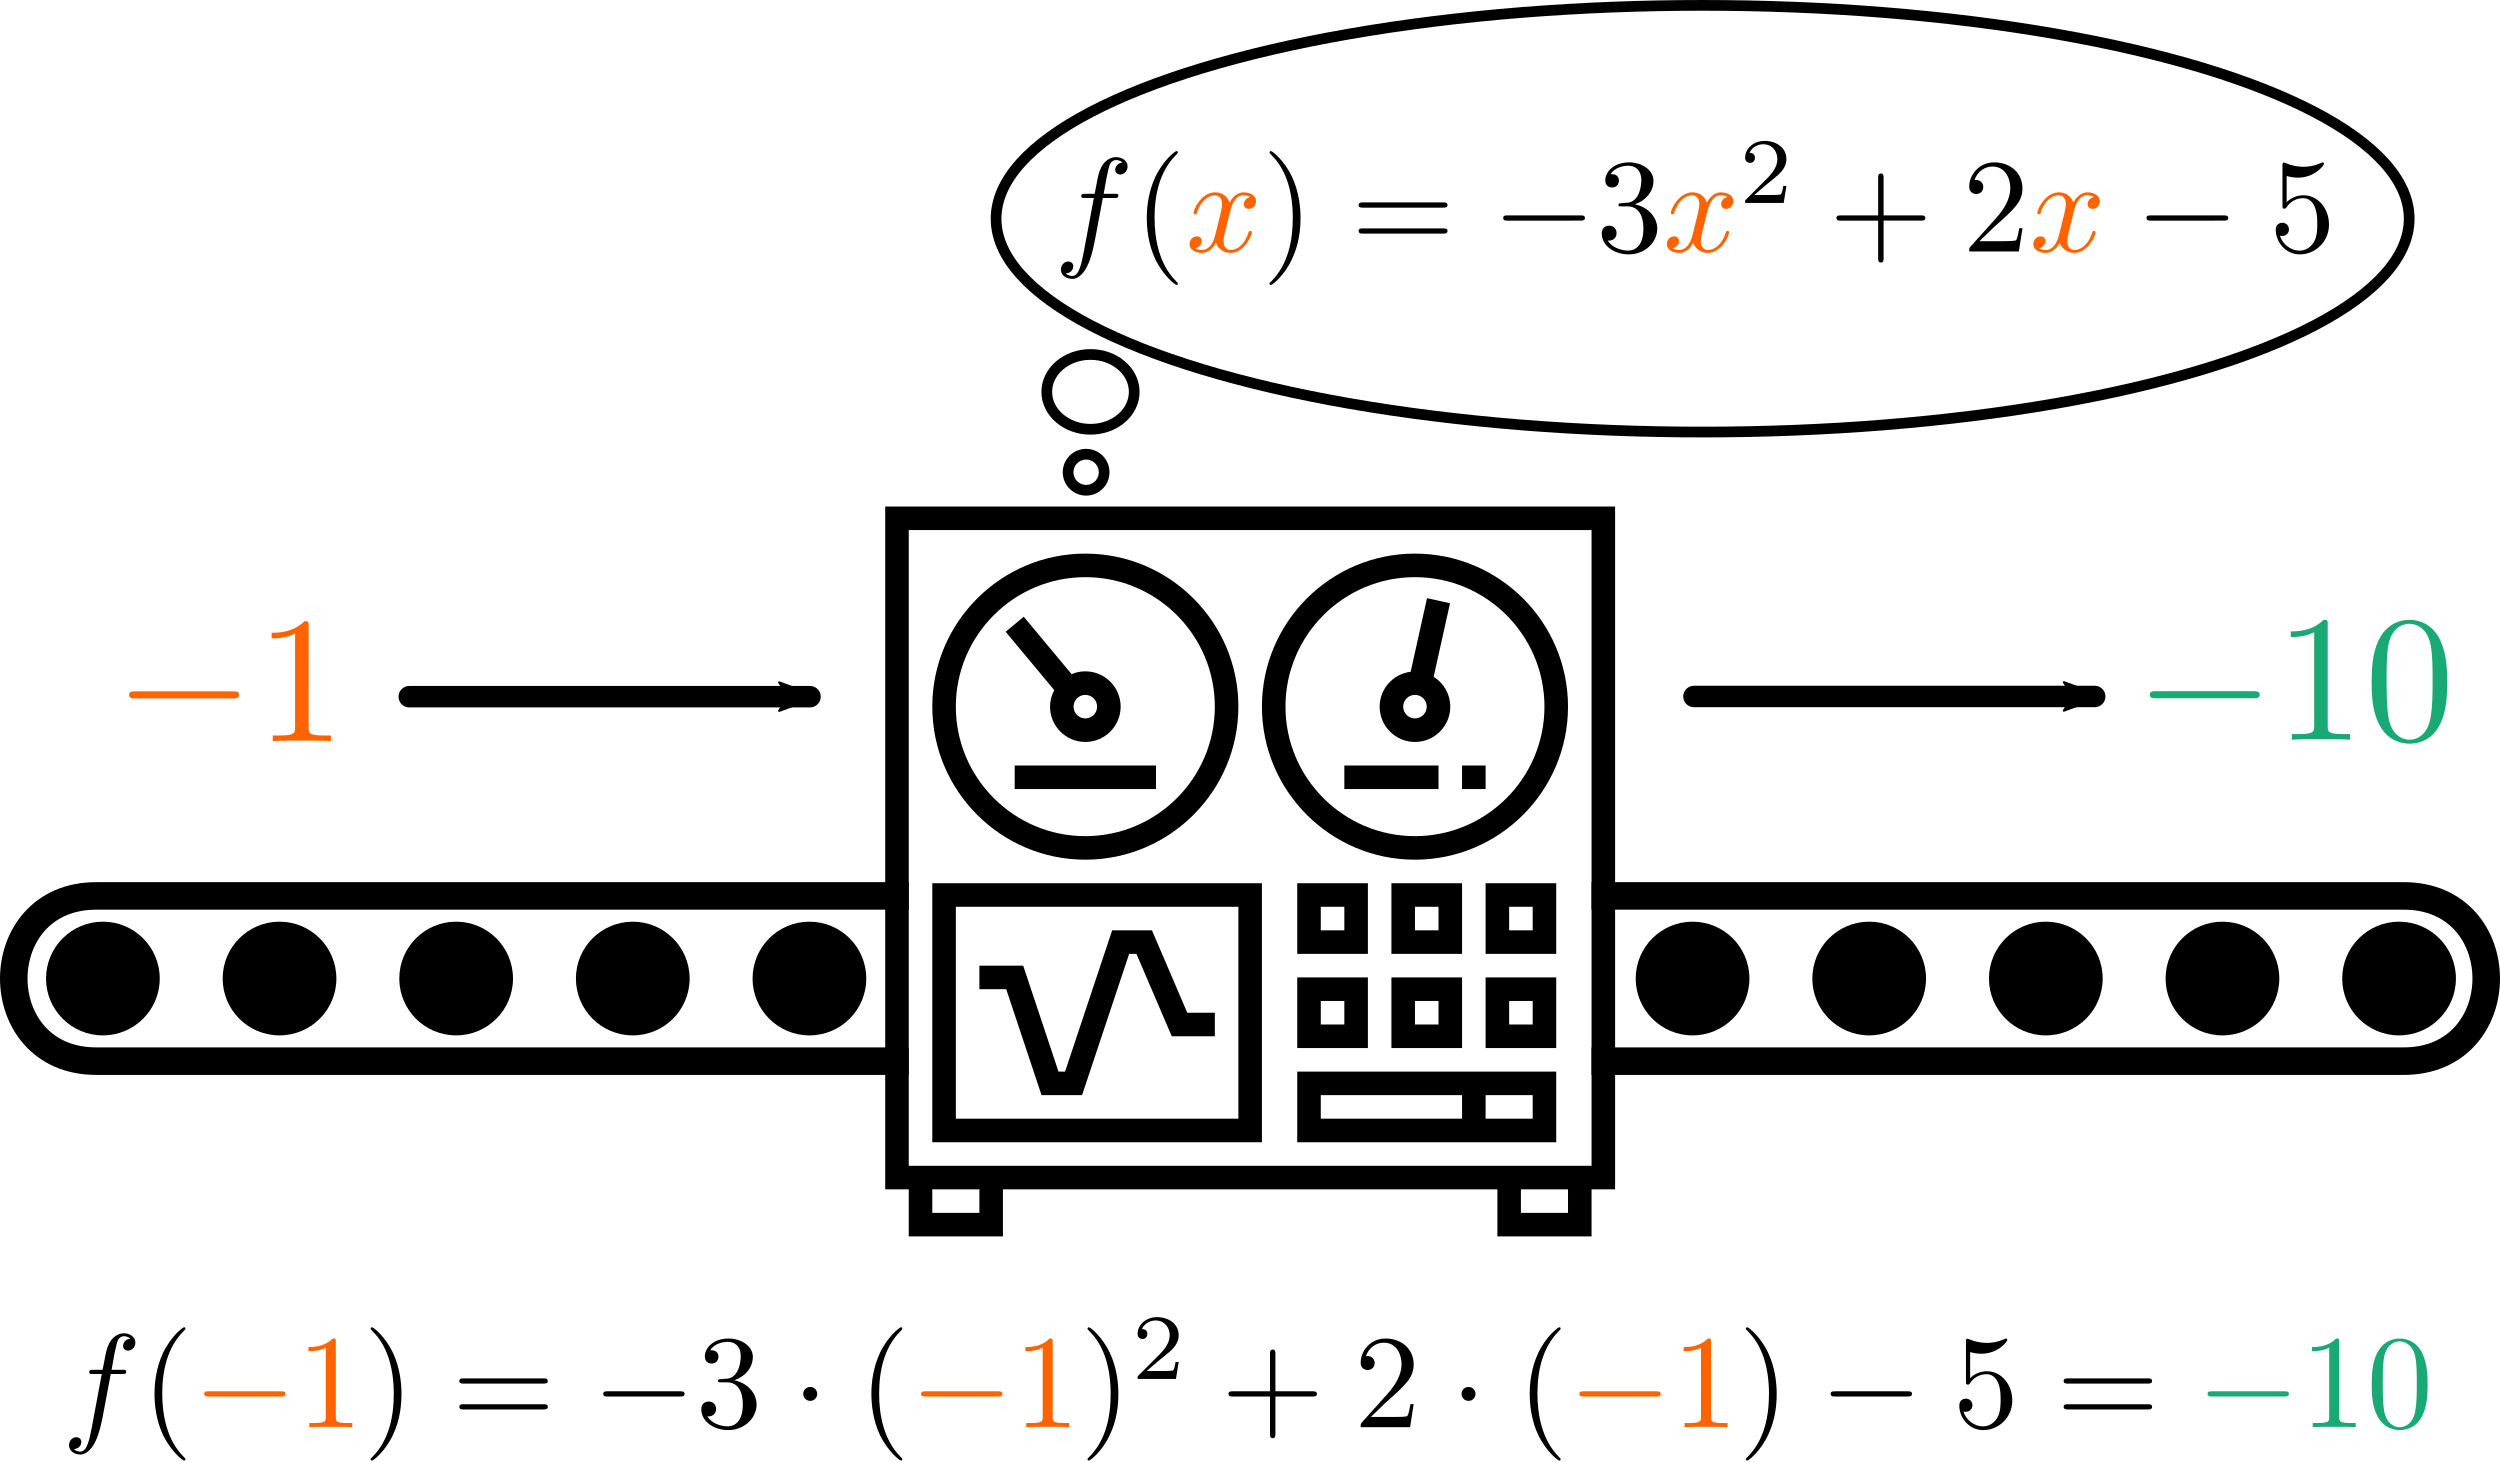 <?xml version="1.0" encoding="UTF-8" standalone="no"?>
<svg
   xmlns:ns1="http://www.iki.fi/pav/software/textext/"
   xmlns:dc="http://purl.org/dc/elements/1.1/"
   xmlns:cc="http://creativecommons.org/ns#"
   xmlns:rdf="http://www.w3.org/1999/02/22-rdf-syntax-ns#"
   xmlns:svg="http://www.w3.org/2000/svg"
   xmlns="http://www.w3.org/2000/svg"
   xmlns:sodipodi="http://sodipodi.sourceforge.net/DTD/sodipodi-0.dtd"
   xmlns:inkscape="http://www.inkscape.org/namespaces/inkscape"
   id="svg8"
   version="1.1"
   viewBox="0 0 123.381 72.13"
   height="72.13mm"
   width="123.381mm"
   sodipodi:docname="conveyor_functiewaarde.svg"
   inkscape:version="0.92.3 (unknown)">
  <sodipodi:namedview
     pagecolor="#ffffff"
     bordercolor="#666666"
     borderopacity="1"
     objecttolerance="10"
     gridtolerance="10"
     guidetolerance="10"
     inkscape:pageopacity="0"
     inkscape:pageshadow="2"
     inkscape:window-width="1920"
     inkscape:window-height="1053"
     id="namedview1186"
     showgrid="false"
     inkscape:zoom="1.9348681"
     inkscape:cx="226.34462"
     inkscape:cy="115.84598"
     inkscape:window-x="1600"
     inkscape:window-y="27"
     inkscape:window-maximized="1"
     inkscape:current-layer="svg8" />
  <defs
     id="defs2">
    <marker
       style="overflow:visible"
       id="marker1181"
       refX="0"
       refY="0"
       orient="auto">
      <path
         transform="scale(-0.6)"
         d="M 8.719,4.034 -2.207,0.016 8.719,-4.002 c -1.745,2.372 -1.735,5.617 -6e-7,8.035 z"
         style="fill:#000000;fill-opacity:1;fill-rule:evenodd;stroke:#000000;stroke-width:0.625;stroke-linejoin:round;stroke-opacity:1"
         id="path1179"
         inkscape:connector-curvature="0" />
    </marker>
    <marker
       style="overflow:visible"
       id="Arrow2Send"
       refX="0"
       refY="0"
       orient="auto">
      <path
         transform="matrix(-0.3,0,0,-0.3,0.69,0)"
         d="M 8.719,4.034 -2.207,0.016 8.719,-4.002 c -1.745,2.372 -1.735,5.617 -6e-7,8.035 z"
         style="fill:#000000;fill-opacity:1;fill-rule:evenodd;stroke:#000000;stroke-width:0.625;stroke-linejoin:round;stroke-opacity:1"
         id="path896"
         inkscape:connector-curvature="0" />
    </marker>
    <marker
       style="overflow:visible"
       id="Arrow2Mend"
       refX="0"
       refY="0"
       orient="auto">
      <path
         transform="scale(-0.6)"
         d="M 8.719,4.034 -2.207,0.016 8.719,-4.002 c -1.745,2.372 -1.735,5.617 -6e-7,8.035 z"
         style="fill:#000000;fill-opacity:1;fill-rule:evenodd;stroke:#000000;stroke-width:0.625;stroke-linejoin:round;stroke-opacity:1"
         id="path890"
         inkscape:connector-curvature="0" />
    </marker>
    <marker
       style="overflow:visible"
       id="Arrow2Lend"
       refX="0"
       refY="0"
       orient="auto">
      <path
         transform="matrix(-1.1,0,0,-1.1,-1.1,0)"
         d="M 8.719,4.034 -2.207,0.016 8.719,-4.002 c -1.745,2.372 -1.735,5.617 -6e-7,8.035 z"
         style="fill:#000000;fill-opacity:1;fill-rule:evenodd;stroke:#000000;stroke-width:0.625;stroke-linejoin:round;stroke-opacity:1"
         id="path884"
         inkscape:connector-curvature="0" />
    </marker>
    <marker
       style="overflow:visible"
       id="marker1181-0"
       refX="0"
       refY="0"
       orient="auto">
      <path
         transform="scale(-0.6)"
         d="M 8.719,4.034 -2.207,0.016 8.719,-4.002 c -1.745,2.372 -1.735,5.617 -6e-7,8.035 z"
         style="fill:#000000;fill-opacity:1;fill-rule:evenodd;stroke:#000000;stroke-width:0.625;stroke-linejoin:round;stroke-opacity:1"
         id="path1179-7"
         inkscape:connector-curvature="0" />
    </marker>
  </defs>
  <circle
     style="fill:#000000;stroke:none;stroke-width:1.058;stroke-linecap:round;stroke-miterlimit:4;stroke-dasharray:none"
     id="path20300"
     cx="5.078"
     cy="48.293"
     r="2.806" />
  <circle
     style="fill:#000000;stroke:none;stroke-width:1.058;stroke-linecap:round;stroke-miterlimit:4;stroke-dasharray:none"
     id="path20300-9"
     cx="118.4"
     cy="48.293"
     r="2.806" />
  <circle
     style="fill:#000000;stroke:none;stroke-width:1.058;stroke-linecap:round;stroke-miterlimit:4;stroke-dasharray:none"
     id="path20300-2"
     cx="13.795"
     cy="48.293"
     r="2.806" />
  <circle
     style="fill:#000000;stroke:none;stroke-width:1.058;stroke-linecap:round;stroke-miterlimit:4;stroke-dasharray:none"
     id="path20300-2-3"
     cx="22.512"
     cy="48.293"
     r="2.806" />
  <circle
     style="fill:#000000;stroke:none;stroke-width:1.058;stroke-linecap:round;stroke-miterlimit:4;stroke-dasharray:none"
     id="path20300-2-3-6"
     cx="31.229"
     cy="48.293"
     r="2.806" />
  <circle
     style="fill:#000000;stroke:none;stroke-width:1.058;stroke-linecap:round;stroke-miterlimit:4;stroke-dasharray:none"
     id="path20300-2-3-6-6"
     cx="39.947"
     cy="48.293"
     r="2.806" />
  <circle
     style="fill:#000000;stroke:none;stroke-width:1.058;stroke-linecap:round;stroke-miterlimit:4;stroke-dasharray:none"
     id="path20300-2-3-6-6-7"
     cx="48.664"
     cy="48.293"
     r="2.806" />
  <circle
     style="fill:#000000;stroke:none;stroke-width:1.058;stroke-linecap:round;stroke-miterlimit:4;stroke-dasharray:none"
     id="path20300-2-3-6-6-7-7"
     cx="57.381"
     cy="48.293"
     r="2.806" />
  <circle
     style="fill:#000000;stroke:none;stroke-width:1.058;stroke-linecap:round;stroke-miterlimit:4;stroke-dasharray:none"
     id="path20300-2-3-6-6-7-7-4"
     cx="66.098"
     cy="48.293"
     r="2.806" />
  <circle
     style="fill:#000000;stroke:none;stroke-width:1.058;stroke-linecap:round;stroke-miterlimit:4;stroke-dasharray:none"
     id="path20300-2-3-6-6-7-7-4-6"
     cx="109.683"
     cy="48.293"
     r="2.806" />
  <circle
     style="fill:#000000;stroke:none;stroke-width:1.058;stroke-linecap:round;stroke-miterlimit:4;stroke-dasharray:none"
     id="path20300-2-3-6-6-7-7-4-6-9"
     cx="100.966"
     cy="48.293"
     r="2.806" />
  <circle
     style="fill:#000000;stroke:none;stroke-width:1.058;stroke-linecap:round;stroke-miterlimit:4;stroke-dasharray:none"
     id="path20300-2-3-6-6-7-7-4-6-9-6"
     cx="92.249"
     cy="48.293"
     r="2.806" />
  <circle
     style="fill:#000000;stroke:none;stroke-width:1.058;stroke-linecap:round;stroke-miterlimit:4;stroke-dasharray:none"
     id="path20300-2-3-6-6-7-7-4-6-9-6-0"
     cx="83.532"
     cy="48.293"
     r="2.806" />
  <circle
     style="fill:#000000;stroke:none;stroke-width:1.058;stroke-linecap:round;stroke-miterlimit:4;stroke-dasharray:none"
     id="path20300-2-3-6-6-7-7-4-6-9-6-0-9"
     cx="74.815"
     cy="48.293"
     r="2.806" />
  <path
     style="color:#000000;font-style:normal;font-variant:normal;font-weight:normal;font-stretch:normal;font-size:medium;line-height:normal;font-family:sans-serif;font-variant-ligatures:normal;font-variant-position:normal;font-variant-caps:normal;font-variant-numeric:normal;font-variant-alternates:normal;font-feature-settings:normal;text-indent:0;text-align:start;text-decoration:none;text-decoration-line:none;text-decoration-style:solid;text-decoration-color:#000000;letter-spacing:normal;word-spacing:normal;text-transform:none;writing-mode:lr-tb;direction:ltr;text-orientation:mixed;dominant-baseline:auto;baseline-shift:baseline;text-anchor:start;white-space:normal;shape-padding:0;clip-rule:nonzero;display:inline;overflow:visible;visibility:visible;opacity:1;isolation:auto;mix-blend-mode:normal;color-interpolation:sRGB;color-interpolation-filters:linearRGB;solid-color:#000000;solid-opacity:1;vector-effect:none;fill:none;fill-opacity:1;fill-rule:nonzero;stroke:#000000;stroke-width:1.359;stroke-linecap:round;stroke-linejoin:miter;stroke-miterlimit:4;stroke-dasharray:none;stroke-dashoffset:0;stroke-opacity:1;color-rendering:auto;image-rendering:auto;shape-rendering:auto;text-rendering:auto;enable-background:accumulate"
     d="m 4.793,44.216 c -5.484,-0.048 -5.484,8.202 0,8.154 H 118.588 c 5.484,0.048 5.484,-8.202 0,-8.154 z"
     id="path4893"
     inkscape:connector-curvature="0" />
  <g
     transform="matrix(0.581,0,0,0.581,43.106,24.417)"
     style="fill:#000000"
     id="g4789">
    <rect
       style="fill:#ffffff;stroke:none;stroke-width:2.945;stroke-linecap:round;stroke-miterlimit:4;stroke-dasharray:none"
       id="rect4897"
       width="58"
       height="54"
       x="3"
       y="3" />
    <path
       id="path4755"
       d="M 63,1 H 1 v 58 h 2 v 4 h 8 v -4 h 42 v 4 h 8 v -4 h 2 z M 9,61 H 5 v -2 h 4 z m 50,0 h -4 v -2 h 4 z m 2,-4 H 3 V 3 h 58 z"
       inkscape:connector-curvature="0" />
    <path
       id="path4757"
       d="M 18,31 C 25.168,31 31,25.168 31,18 31,10.832 25.168,5 18,5 10.832,5 5,10.832 5,18 5,25.168 10.832,31 18,31 Z M 18,7 c 6.065,0 11,4.935 11,11 0,6.065 -4.935,11 -11,11 C 11.935,29 7,24.065 7,18 7,11.935 11.935,7 18,7 Z"
       inkscape:connector-curvature="0" />
    <path
       id="path4759"
       d="m 15,18 c 0,1.654 1.346,3 3,3 1.654,0 3,-1.346 3,-3 0,-1.654 -1.346,-3 -3,-3 -0.414,0 -0.808,0.084 -1.168,0.237 l -4.064,-4.877 -1.537,1.28 4.132,4.959 C 15.139,17.019 15,17.491 15,18 Z m 4,0 c 0,0.551 -0.448,1 -1,1 -0.552,0 -1,-0.449 -1,-1 0,-0.551 0.448,-1 1,-1 0.552,0 1,0.449 1,1 z"
       inkscape:connector-curvature="0" />
    <rect
       id="rect4761"
       height="2"
       width="12"
       y="23"
       x="12" />
    <path
       id="path4763"
       d="M 46,31 C 53.168,31 59,25.168 59,18 59,10.832 53.168,5 46,5 38.832,5 33,10.832 33,18 c 0,7.168 5.832,13 13,13 z M 46,7 c 6.065,0 11,4.935 11,11 0,6.065 -4.935,11 -11,11 C 39.935,29 35,24.065 35,18 35,11.935 39.935,7 46,7 Z"
       inkscape:connector-curvature="0" />
    <path
       id="path4765"
       d="m 46,21 c 1.654,0 3,-1.346 3,-3 0,-1.07 -0.567,-2.004 -1.412,-2.535 l 1.389,-6.248 -1.953,-0.434 -1.39,6.254 C 44.154,15.22 43,16.471 43,18 c 0,1.654 1.346,3 3,3 z m 0,-4 c 0.552,0 1,0.449 1,1 0,0.551 -0.448,1 -1,1 -0.552,0 -1,-0.449 -1,-1 0,-0.551 0.448,-1 1,-1 z"
       inkscape:connector-curvature="0" />
    <rect
       id="rect4767"
       height="2"
       width="2"
       y="23"
       x="50" />
    <rect
       id="rect4769"
       height="2"
       width="8"
       y="23"
       x="40" />
    <path
       id="path4771"
       d="M 33,33 H 5 V 55 H 33 Z M 31,53 H 7 V 35 h 24 z"
       inkscape:connector-curvature="0" />
    <polygon
       id="polygon4773"
       points="14.279,51 17.721,51 21.721,39 22.341,39 25.341,46 29,46 29,44 26.659,44 23.659,37 20.279,37 16.279,49 15.721,49 12.721,40 9,40 9,42 11.279,42 " />
    <path
       id="path4775"
       d="m 42,33 h -6 v 6 h 6 z m -2,4 h -2 v -2 h 2 z"
       inkscape:connector-curvature="0" />
    <path
       id="path4777"
       d="m 50,33 h -6 v 6 h 6 z m -2,4 h -2 v -2 h 2 z"
       inkscape:connector-curvature="0" />
    <path
       id="path4779"
       d="m 52,39 h 6 v -6 h -6 z m 2,-4 h 2 v 2 h -2 z"
       inkscape:connector-curvature="0" />
    <path
       id="path4781"
       d="m 36,47 h 6 v -6 h -6 z m 2,-4 h 2 v 2 h -2 z"
       inkscape:connector-curvature="0" />
    <path
       id="path4783"
       d="m 44,47 h 6 v -6 h -6 z m 2,-4 h 2 v 2 h -2 z"
       inkscape:connector-curvature="0" />
    <path
       id="path4785"
       d="m 52,47 h 6 v -6 h -6 z m 2,-4 h 2 v 2 h -2 z"
       inkscape:connector-curvature="0" />
    <path
       id="path4787"
       d="M 36,55 H 58 V 49 H 36 Z m 20,-2 h -4 v -2 h 4 z M 38,51 h 12 v 2 H 38 Z"
       inkscape:connector-curvature="0" />
  </g>
  <path
     style="fill:none;stroke:#000000;stroke-width:1.058;stroke-linecap:round;stroke-linejoin:miter;stroke-miterlimit:4;stroke-dasharray:none;stroke-opacity:1;marker-end:url(#marker1181)"
     d="M 20.198,34.383 H 39.976"
     id="path861"
     inkscape:connector-curvature="0" />
  <path
     style="fill:none;stroke:#000000;stroke-width:1.058;stroke-linecap:round;stroke-linejoin:miter;stroke-miterlimit:4;stroke-dasharray:none;stroke-opacity:1;marker-end:url(#marker1181-0)"
     d="M 83.601,34.373 H 103.379"
     id="path861-9"
     inkscape:connector-curvature="0" />
  <g
     style="stroke-width:0.533"
     transform="matrix(0.662,0,0,0.662,-46.44,-76.805)"
     ns1:version="0.9.0"
     ns1:texconverter="pdflatex"
     ns1:pdfconverter="pdf2svg"
     ns1:text="$f(x) = -3x^2 + 2x - 5$"
     ns1:preamble="/home/fdf/.config/inkscape/extensions/textext/default_packages.tex"
     ns1:scale="1.0"
     ns1:alignment="middle center"
     inkscapeversion="0.92.3"
     ns1:jacobian_sqrt="0.352778"
     id="g981">
    <g
       style="stroke-width:0.533"
       id="surface1">
      <g
         style="fill:#000000;fill-opacity:1;stroke-width:0.533"
         id="g926">
        <path
           inkscape:connector-curvature="0"
           style="stroke:none;stroke-width:0"
           d="m 3.656,-3.984 h 0.859 c 0.203,0 0.297,0 0.297,-0.203 0,-0.109 -0.094,-0.109 -0.266,-0.109 H 3.719 L 3.922,-5.438 c 0.047,-0.203 0.188,-0.906 0.25,-1.031 0.078,-0.188 0.25,-0.344 0.469,-0.344 0.031,0 0.297,0 0.484,0.188 -0.438,0.031 -0.547,0.391 -0.547,0.531 0,0.234 0.188,0.359 0.375,0.359 C 5.219,-5.734 5.5,-5.969 5.5,-6.344 c 0,-0.453 -0.453,-0.688 -0.859,-0.688 -0.344,0 -0.969,0.188 -1.266,1.172 -0.062,0.203 -0.094,0.312 -0.328,1.562 h -0.688 c -0.203,0 -0.312,0 -0.312,0.188 0,0.125 0.094,0.125 0.281,0.125 h 0.656 L 2.25,-0.047 c -0.188,0.969 -0.359,1.875 -0.875,1.875 -0.047,0 -0.281,0 -0.484,-0.188 C 1.359,1.609 1.453,1.25 1.453,1.109 1.453,0.875 1.266,0.75 1.078,0.75 0.812,0.75 0.531,0.984 0.531,1.359 c 0,0.438 0.438,0.688 0.844,0.688 0.547,0 0.953,-0.594 1.125,-0.969 0.328,-0.625 0.547,-1.828 0.562,-1.906 z m 0,0"
           transform="translate(148.712,134.765)"
           id="path924" />
      </g>
      <g
         style="fill:#000000;fill-opacity:1;stroke-width:0.533"
         id="g930">
        <path
           inkscape:connector-curvature="0"
           style="stroke:none;stroke-width:0"
           d="m 3.297,2.391 c 0,-0.031 0,-0.047 -0.172,-0.219 C 1.891,0.922 1.562,-0.969 1.562,-2.5 c 0,-1.734 0.375,-3.469 1.609,-4.703 0.125,-0.125 0.125,-0.141 0.125,-0.172 0,-0.078 -0.031,-0.109 -0.094,-0.109 -0.109,0 -1,0.688 -1.594,1.953 -0.5,1.094 -0.625,2.203 -0.625,3.031 0,0.781 0.109,1.984 0.656,3.125 C 2.25,1.844 3.094,2.5 3.203,2.5 c 0.062,0 0.094,-0.031 0.094,-0.109 z m 0,0"
           transform="translate(154.662,134.765)"
           id="path928" />
      </g>
      <g
         style="fill:#ff6300;fill-opacity:1;stroke-width:0.533"
         id="g934">
        <path
           inkscape:connector-curvature="0"
           style="stroke:none;stroke-width:0;fill:#ff6300;fill-opacity:1"
           d="M 3.328,-3.016 C 3.391,-3.266 3.625,-4.188 4.312,-4.188 c 0.047,0 0.297,0 0.5,0.125 C 4.531,-4 4.344,-3.766 4.344,-3.516 c 0,0.156 0.109,0.344 0.375,0.344 0.219,0 0.531,-0.172 0.531,-0.578 0,-0.516 -0.578,-0.656 -0.922,-0.656 -0.578,0 -0.922,0.531 -1.047,0.75 -0.25,-0.656 -0.781,-0.75 -1.078,-0.75 -1.031,0 -1.609,1.281 -1.609,1.531 0,0.109 0.109,0.109 0.125,0.109 0.078,0 0.109,-0.031 0.125,-0.109 0.344,-1.062 1,-1.312 1.344,-1.312 0.188,0 0.531,0.094 0.531,0.672 0,0.312 -0.172,0.969 -0.531,2.375 -0.156,0.609 -0.516,1.031 -0.953,1.031 -0.062,0 -0.281,0 -0.5,-0.125 0.25,-0.062 0.469,-0.266 0.469,-0.547 0,-0.266 -0.219,-0.344 -0.359,-0.344 -0.312,0 -0.547,0.25 -0.547,0.578 0,0.453 0.484,0.656 0.922,0.656 0.672,0 1.031,-0.703 1.047,-0.75 0.125,0.359 0.484,0.75 1.078,0.75 1.031,0 1.594,-1.281 1.594,-1.531 0,-0.109 -0.078,-0.109 -0.109,-0.109 -0.094,0 -0.109,0.047 -0.141,0.109 -0.328,1.078 -1,1.312 -1.312,1.312 -0.391,0 -0.547,-0.312 -0.547,-0.656 0,-0.219 0.047,-0.438 0.156,-0.875 z m 0,0"
           transform="translate(158.537,134.765)"
           id="path932" />
      </g>
      <g
         style="fill:#000000;fill-opacity:1;stroke-width:0.533"
         id="g938">
        <path
           inkscape:connector-curvature="0"
           style="stroke:none;stroke-width:0"
           d="m 2.875,-2.5 c 0,-0.766 -0.109,-1.969 -0.656,-3.109 -0.594,-1.219 -1.453,-1.875 -1.547,-1.875 -0.062,0 -0.109,0.047 -0.109,0.109 0,0.031 0,0.047 0.188,0.234 0.984,0.984 1.547,2.562 1.547,4.641 0,1.719 -0.359,3.469 -1.594,4.719 C 0.562,2.344 0.562,2.359 0.562,2.391 0.562,2.453 0.609,2.5 0.672,2.5 0.766,2.5 1.672,1.812 2.25,0.547 2.766,-0.547 2.875,-1.656 2.875,-2.5 Z m 0,0"
           transform="translate(164.231,134.765)"
           id="path936" />
      </g>
      <g
         style="fill:#000000;fill-opacity:1;stroke-width:0.533"
         id="g942">
        <path
           inkscape:connector-curvature="0"
           style="stroke:none;stroke-width:0"
           d="m 6.844,-3.266 c 0.156,0 0.344,0 0.344,-0.188 C 7.188,-3.656 7,-3.656 6.859,-3.656 h -5.969 c -0.141,0 -0.328,0 -0.328,0.203 0,0.188 0.188,0.188 0.328,0.188 z m 0.016,1.938 c 0.141,0 0.328,0 0.328,-0.203 0,-0.188 -0.188,-0.188 -0.344,-0.188 H 0.891 c -0.141,0 -0.328,0 -0.328,0.188 0,0.203 0.188,0.203 0.328,0.203 z m 0,0"
           transform="translate(170.875,134.765)"
           id="path940" />
      </g>
      <g
         style="fill:#000000;fill-opacity:1;stroke-width:0.533"
         id="g946">
        <path
           inkscape:connector-curvature="0"
           style="stroke:none;stroke-width:0"
           d="m 6.562,-2.297 c 0.172,0 0.359,0 0.359,-0.203 0,-0.188 -0.188,-0.188 -0.359,-0.188 H 1.172 c -0.172,0 -0.344,0 -0.344,0.188 0,0.203 0.172,0.203 0.344,0.203 z m 0,0"
           transform="translate(181.388,134.765)"
           id="path944" />
      </g>
      <g
         style="fill:#000000;fill-opacity:1;stroke-width:0.533"
         id="g950">
        <path
           inkscape:connector-curvature="0"
           style="stroke:none;stroke-width:0"
           d="m 2.891,-3.516 c 0.812,-0.266 1.391,-0.953 1.391,-1.75 0,-0.812 -0.875,-1.375 -1.828,-1.375 -1,0 -1.766,0.594 -1.766,1.359 0,0.328 0.219,0.516 0.516,0.516 0.297,0 0.5,-0.219 0.5,-0.516 0,-0.484 -0.469,-0.484 -0.609,-0.484 0.297,-0.5 0.953,-0.625 1.312,-0.625 0.422,0 0.969,0.219 0.969,1.109 0,0.125 -0.031,0.703 -0.281,1.141 C 2.797,-3.656 2.453,-3.625 2.203,-3.625 2.125,-3.609 1.891,-3.594 1.812,-3.594 c -0.078,0.016 -0.141,0.031 -0.141,0.125 0,0.109 0.062,0.109 0.234,0.109 h 0.438 c 0.812,0 1.188,0.672 1.188,1.656 0,1.359 -0.688,1.641 -1.125,1.641 -0.438,0 -1.188,-0.172 -1.531,-0.75 0.344,0.047 0.656,-0.172 0.656,-0.547 0,-0.359 -0.266,-0.562 -0.547,-0.562 -0.25,0 -0.562,0.141 -0.562,0.578 0,0.906 0.922,1.562 2.016,1.562 1.219,0 2.125,-0.906 2.125,-1.922 0,-0.812 -0.641,-1.594 -1.672,-1.812 z m 0,0"
           transform="translate(189.137,134.765)"
           id="path948" />
      </g>
      <g
         style="fill:#ff6300;fill-opacity:1;stroke-width:0.533"
         id="g954">
        <path
           inkscape:connector-curvature="0"
           style="stroke:none;stroke-width:0;fill:#ff6300;fill-opacity:1"
           d="M 3.328,-3.016 C 3.391,-3.266 3.625,-4.188 4.312,-4.188 c 0.047,0 0.297,0 0.5,0.125 C 4.531,-4 4.344,-3.766 4.344,-3.516 c 0,0.156 0.109,0.344 0.375,0.344 0.219,0 0.531,-0.172 0.531,-0.578 0,-0.516 -0.578,-0.656 -0.922,-0.656 -0.578,0 -0.922,0.531 -1.047,0.75 -0.25,-0.656 -0.781,-0.75 -1.078,-0.75 -1.031,0 -1.609,1.281 -1.609,1.531 0,0.109 0.109,0.109 0.125,0.109 0.078,0 0.109,-0.031 0.125,-0.109 0.344,-1.062 1,-1.312 1.344,-1.312 0.188,0 0.531,0.094 0.531,0.672 0,0.312 -0.172,0.969 -0.531,2.375 -0.156,0.609 -0.516,1.031 -0.953,1.031 -0.062,0 -0.281,0 -0.5,-0.125 0.25,-0.062 0.469,-0.266 0.469,-0.547 0,-0.266 -0.219,-0.344 -0.359,-0.344 -0.312,0 -0.547,0.25 -0.547,0.578 0,0.453 0.484,0.656 0.922,0.656 0.672,0 1.031,-0.703 1.047,-0.75 0.125,0.359 0.484,0.75 1.078,0.75 1.031,0 1.594,-1.281 1.594,-1.531 0,-0.109 -0.078,-0.109 -0.109,-0.109 -0.094,0 -0.109,0.047 -0.141,0.109 -0.328,1.078 -1,1.312 -1.312,1.312 -0.391,0 -0.547,-0.312 -0.547,-0.656 0,-0.219 0.047,-0.438 0.156,-0.875 z m 0,0"
           transform="translate(194.118,134.765)"
           id="path952" />
      </g>
      <g
         style="fill:#000000;fill-opacity:1;stroke-width:0.533"
         id="g958">
        <path
           inkscape:connector-curvature="0"
           style="stroke:none;stroke-width:0"
           d="M 3.516,-1.266 H 3.281 c -0.016,0.156 -0.094,0.562 -0.188,0.625 C 3.047,-0.594 2.516,-0.594 2.406,-0.594 H 1.125 c 0.734,-0.641 0.984,-0.844 1.391,-1.172 0.516,-0.406 1,-0.844 1,-1.5 0,-0.844 -0.734,-1.359 -1.625,-1.359 -0.859,0 -1.453,0.609 -1.453,1.25 0,0.344 0.297,0.391 0.375,0.391 0.156,0 0.359,-0.125 0.359,-0.375 0,-0.125 -0.047,-0.375 -0.406,-0.375 C 0.984,-4.219 1.453,-4.375 1.781,-4.375 c 0.703,0 1.062,0.547 1.062,1.109 0,0.609 -0.438,1.078 -0.656,1.328 L 0.516,-0.266 C 0.438,-0.203 0.438,-0.188 0.438,0 h 2.875 z m 0,0"
           transform="translate(199.812,131.149)"
           id="path956" />
      </g>
      <g
         style="fill:#000000;fill-opacity:1;stroke-width:0.533"
         id="g962">
        <path
           inkscape:connector-curvature="0"
           style="stroke:none;stroke-width:0"
           d="m 4.078,-2.297 h 2.781 C 7,-2.297 7.188,-2.297 7.188,-2.5 7.188,-2.688 7,-2.688 6.859,-2.688 h -2.781 v -2.797 c 0,-0.141 0,-0.328 -0.203,-0.328 -0.203,0 -0.203,0.188 -0.203,0.328 V -2.688 h -2.781 c -0.141,0 -0.328,0 -0.328,0.188 0,0.203 0.188,0.203 0.328,0.203 h 2.781 V 0.5 c 0,0.141 0,0.328 0.203,0.328 0.203,0 0.203,-0.188 0.203,-0.328 z m 0,0"
           transform="translate(206.496,134.765)"
           id="path960" />
      </g>
      <g
         style="fill:#000000;fill-opacity:1;stroke-width:0.533"
         id="g966">
        <path
           inkscape:connector-curvature="0"
           style="stroke:none;stroke-width:0"
           d="m 1.266,-0.766 1.062,-1.031 c 1.547,-1.375 2.141,-1.906 2.141,-2.906 0,-1.141 -0.891,-1.938 -2.109,-1.938 -1.125,0 -1.859,0.922 -1.859,1.812 0,0.547 0.5,0.547 0.531,0.547 0.172,0 0.516,-0.109 0.516,-0.531 0,-0.25 -0.188,-0.516 -0.531,-0.516 -0.078,0 -0.094,0 -0.125,0.016 0.219,-0.656 0.766,-1.016 1.344,-1.016 0.906,0 1.328,0.812 1.328,1.625 C 3.562,-3.906 3.078,-3.125 2.516,-2.5 l -1.906,2.125 C 0.5,-0.266 0.5,-0.234 0.5,0 H 4.203 L 4.469,-1.734 H 4.234 C 4.172,-1.438 4.109,-1 4,-0.844 3.938,-0.766 3.281,-0.766 3.062,-0.766 Z m 0,0"
           transform="translate(216.457,134.765)"
           id="path964" />
      </g>
      <g
         style="fill:#ff6300;fill-opacity:1;stroke-width:0.533"
         id="g970">
        <path
           inkscape:connector-curvature="0"
           style="stroke:none;stroke-width:0;fill:#ff6300;fill-opacity:1"
           d="M 3.328,-3.016 C 3.391,-3.266 3.625,-4.188 4.312,-4.188 c 0.047,0 0.297,0 0.5,0.125 C 4.531,-4 4.344,-3.766 4.344,-3.516 c 0,0.156 0.109,0.344 0.375,0.344 0.219,0 0.531,-0.172 0.531,-0.578 0,-0.516 -0.578,-0.656 -0.922,-0.656 -0.578,0 -0.922,0.531 -1.047,0.75 -0.25,-0.656 -0.781,-0.75 -1.078,-0.75 -1.031,0 -1.609,1.281 -1.609,1.531 0,0.109 0.109,0.109 0.125,0.109 0.078,0 0.109,-0.031 0.125,-0.109 0.344,-1.062 1,-1.312 1.344,-1.312 0.188,0 0.531,0.094 0.531,0.672 0,0.312 -0.172,0.969 -0.531,2.375 -0.156,0.609 -0.516,1.031 -0.953,1.031 -0.062,0 -0.281,0 -0.5,-0.125 0.25,-0.062 0.469,-0.266 0.469,-0.547 0,-0.266 -0.219,-0.344 -0.359,-0.344 -0.312,0 -0.547,0.25 -0.547,0.578 0,0.453 0.484,0.656 0.922,0.656 0.672,0 1.031,-0.703 1.047,-0.75 0.125,0.359 0.484,0.75 1.078,0.75 1.031,0 1.594,-1.281 1.594,-1.531 0,-0.109 -0.078,-0.109 -0.109,-0.109 -0.094,0 -0.109,0.047 -0.141,0.109 -0.328,1.078 -1,1.312 -1.312,1.312 -0.391,0 -0.547,-0.312 -0.547,-0.656 0,-0.219 0.047,-0.438 0.156,-0.875 z m 0,0"
           transform="translate(221.439,134.765)"
           id="path968" />
      </g>
      <g
         style="fill:#000000;fill-opacity:1;stroke-width:0.533"
         id="g974">
        <path
           inkscape:connector-curvature="0"
           style="stroke:none;stroke-width:0"
           d="m 6.562,-2.297 c 0.172,0 0.359,0 0.359,-0.203 0,-0.188 -0.188,-0.188 -0.359,-0.188 H 1.172 c -0.172,0 -0.344,0 -0.344,0.188 0,0.203 0.172,0.203 0.344,0.203 z m 0,0"
           transform="translate(229.347,134.765)"
           id="path972" />
      </g>
      <g
         style="fill:#000000;fill-opacity:1;stroke-width:0.533"
         id="g978">
        <path
           inkscape:connector-curvature="0"
           style="stroke:none;stroke-width:0"
           d="m 4.469,-2 c 0,-1.188 -0.812,-2.188 -1.891,-2.188 -0.469,0 -0.906,0.156 -1.266,0.516 V -5.625 c 0.203,0.062 0.531,0.125 0.844,0.125 1.234,0 1.938,-0.906 1.938,-1.031 0,-0.062 -0.031,-0.109 -0.109,-0.109 0,0 -0.031,0 -0.078,0.031 C 3.703,-6.516 3.219,-6.312 2.547,-6.312 2.156,-6.312 1.688,-6.391 1.219,-6.594 1.141,-6.625 1.125,-6.625 1.109,-6.625 1,-6.625 1,-6.547 1,-6.391 V -3.438 c 0,0.172 0,0.25 0.141,0.25 0.078,0 0.094,-0.016 0.141,-0.078 C 1.391,-3.422 1.75,-3.969 2.562,-3.969 c 0.516,0 0.766,0.453 0.844,0.641 0.156,0.375 0.188,0.75 0.188,1.25 0,0.359 0,0.953 -0.25,1.375 C 3.109,-0.312 2.734,-0.062 2.281,-0.062 c -0.719,0 -1.297,-0.531 -1.469,-1.109 0.031,0 0.062,0.016 0.172,0.016 0.328,0 0.5,-0.25 0.5,-0.484 0,-0.25 -0.172,-0.5 -0.5,-0.5 C 0.844,-2.141 0.5,-2.062 0.5,-1.609 0.5,-0.75 1.188,0.219 2.297,0.219 3.453,0.219 4.469,-0.734 4.469,-2 Z m 0,0"
           transform="translate(239.31,134.765)"
           id="path976" />
      </g>
    </g>
  </g>
  <ellipse
     ry="10.529"
     rx="34.87"
     cy="10.794"
     cx="84.029"
     id="path1070"
     style="fill:none;fill-opacity:1;stroke:#000000;stroke-width:0.529;stroke-linecap:round;stroke-linejoin:round;stroke-miterlimit:4;stroke-dasharray:none;stroke-dashoffset:0;stroke-opacity:1" />
  <circle
     r="0.889"
     cy="23.306"
     cx="53.603"
     id="path1072"
     style="fill:none;fill-opacity:1;stroke:#000000;stroke-width:0.529;stroke-linecap:round;stroke-linejoin:round;stroke-miterlimit:4;stroke-dasharray:none;stroke-dashoffset:0;stroke-opacity:1" />
  <ellipse
     ry="1.846"
     rx="2.158"
     cy="19.34"
     cx="53.819"
     id="path1074"
     style="fill:none;fill-opacity:1;stroke:#000000;stroke-width:0.529;stroke-linecap:round;stroke-linejoin:round;stroke-miterlimit:4;stroke-dasharray:none;stroke-dashoffset:0;stroke-opacity:1" />
  <g
     id="g1366"
     ns1:jacobian_sqrt="0.352778"
     inkscapeversion="0.92.3"
     ns1:alignment="middle center"
     ns1:scale="1.0"
     ns1:preamble="/home/fdf/.config/inkscape/extensions/textext/default_packages.tex"
     ns1:text="$f(-1) = -3\\cdot (-1)^2 + 2\\cdot (-1) -5 = -10$"
     ns1:pdfconverter="pdf2svg"
     ns1:texconverter="pdflatex"
     ns1:version="0.9.0"
     transform="matrix(0.659,0,0,0.659,-94.945,-18.375)"
     style="stroke-width:0.535">
    <g
       id="g1364"
       style="stroke-width:0.535">
      <g
         id="g1266"
         style="fill:#000000;fill-opacity:1;stroke-width:0.535">
        <path
           id="path1264"
           transform="translate(148.712,134.765)"
           d="m 3.656,-3.984 h 0.859 c 0.203,0 0.297,0 0.297,-0.203 0,-0.109 -0.094,-0.109 -0.266,-0.109 H 3.719 L 3.922,-5.438 c 0.047,-0.203 0.188,-0.906 0.25,-1.031 0.078,-0.188 0.25,-0.344 0.469,-0.344 0.031,0 0.297,0 0.484,0.188 -0.438,0.031 -0.547,0.391 -0.547,0.531 0,0.234 0.188,0.359 0.375,0.359 C 5.219,-5.734 5.5,-5.969 5.5,-6.344 c 0,-0.453 -0.453,-0.688 -0.859,-0.688 -0.344,0 -0.969,0.188 -1.266,1.172 -0.062,0.203 -0.094,0.312 -0.328,1.562 h -0.688 c -0.203,0 -0.312,0 -0.312,0.188 0,0.125 0.094,0.125 0.281,0.125 h 0.656 L 2.25,-0.047 c -0.188,0.969 -0.359,1.875 -0.875,1.875 -0.047,0 -0.281,0 -0.484,-0.188 C 1.359,1.609 1.453,1.25 1.453,1.109 1.453,0.875 1.266,0.75 1.078,0.75 0.812,0.75 0.531,0.984 0.531,1.359 c 0,0.438 0.438,0.688 0.844,0.688 0.547,0 0.953,-0.594 1.125,-0.969 0.328,-0.625 0.547,-1.828 0.562,-1.906 z m 0,0"
           style="stroke:none;stroke-width:0"
           inkscape:connector-curvature="0" />
      </g>
      <g
         id="g1270"
         style="fill:#000000;fill-opacity:1;stroke-width:0.535">
        <path
           id="path1268"
           transform="translate(154.662,134.765)"
           d="m 3.297,2.391 c 0,-0.031 0,-0.047 -0.172,-0.219 C 1.891,0.922 1.562,-0.969 1.562,-2.5 c 0,-1.734 0.375,-3.469 1.609,-4.703 0.125,-0.125 0.125,-0.141 0.125,-0.172 0,-0.078 -0.031,-0.109 -0.094,-0.109 -0.109,0 -1,0.688 -1.594,1.953 -0.5,1.094 -0.625,2.203 -0.625,3.031 0,0.781 0.109,1.984 0.656,3.125 C 2.25,1.844 3.094,2.5 3.203,2.5 c 0.062,0 0.094,-0.031 0.094,-0.109 z m 0,0"
           style="stroke:none;stroke-width:0"
           inkscape:connector-curvature="0" />
      </g>
      <g
         id="g1274"
         style="fill:#ff6300;fill-opacity:1;stroke-width:0.535">
        <path
           id="path1272"
           transform="translate(158.537,134.765)"
           d="m 6.562,-2.297 c 0.172,0 0.359,0 0.359,-0.203 0,-0.188 -0.188,-0.188 -0.359,-0.188 H 1.172 c -0.172,0 -0.344,0 -0.344,0.188 0,0.203 0.172,0.203 0.344,0.203 z m 0,0"
           style="fill:#ff6300;fill-opacity:1;stroke:none;stroke-width:0"
           inkscape:connector-curvature="0" />
      </g>
      <g
         id="g1280"
         style="fill:#000000;fill-opacity:1;stroke-width:0.535">
        <path
           id="path1276"
           transform="translate(166.285,134.765)"
           d="m 2.938,-6.375 c 0,-0.25 0,-0.266 -0.234,-0.266 C 2.078,-6 1.203,-6 0.891,-6 v 0.312 c 0.203,0 0.781,0 1.297,-0.266 v 5.172 c 0,0.359 -0.031,0.469 -0.922,0.469 h -0.312 V 0 c 0.344,-0.031 1.203,-0.031 1.609,-0.031 0.391,0 1.266,0 1.609,0.031 v -0.312 h -0.312 c -0.906,0 -0.922,-0.109 -0.922,-0.469 z m 0,0"
           style="fill:#ff6300;fill-opacity:1;stroke:none;stroke-width:0"
           inkscape:connector-curvature="0" />
        <path
           id="path1278"
           transform="translate(171.266,134.765)"
           d="m 2.875,-2.5 c 0,-0.766 -0.109,-1.969 -0.656,-3.109 -0.594,-1.219 -1.453,-1.875 -1.547,-1.875 -0.062,0 -0.109,0.047 -0.109,0.109 0,0.031 0,0.047 0.188,0.234 0.984,0.984 1.547,2.562 1.547,4.641 0,1.719 -0.359,3.469 -1.594,4.719 C 0.562,2.344 0.562,2.359 0.562,2.391 0.562,2.453 0.609,2.5 0.672,2.5 0.766,2.5 1.672,1.812 2.25,0.547 2.766,-0.547 2.875,-1.656 2.875,-2.5 Z m 0,0"
           style="stroke:none;stroke-width:0"
           inkscape:connector-curvature="0" />
      </g>
      <g
         id="g1284"
         style="fill:#000000;fill-opacity:1;stroke-width:0.535">
        <path
           id="path1282"
           transform="translate(177.91,134.765)"
           d="m 6.844,-3.266 c 0.156,0 0.344,0 0.344,-0.188 C 7.188,-3.656 7,-3.656 6.859,-3.656 h -5.969 c -0.141,0 -0.328,0 -0.328,0.203 0,0.188 0.188,0.188 0.328,0.188 z m 0.016,1.938 c 0.141,0 0.328,0 0.328,-0.203 0,-0.188 -0.188,-0.188 -0.344,-0.188 H 0.891 c -0.141,0 -0.328,0 -0.328,0.188 0,0.203 0.188,0.203 0.328,0.203 z m 0,0"
           style="stroke:none;stroke-width:0"
           inkscape:connector-curvature="0" />
      </g>
      <g
         id="g1288"
         style="fill:#000000;fill-opacity:1;stroke-width:0.535">
        <path
           id="path1286"
           transform="translate(188.424,134.765)"
           d="m 6.562,-2.297 c 0.172,0 0.359,0 0.359,-0.203 0,-0.188 -0.188,-0.188 -0.359,-0.188 H 1.172 c -0.172,0 -0.344,0 -0.344,0.188 0,0.203 0.172,0.203 0.344,0.203 z m 0,0"
           style="stroke:none;stroke-width:0"
           inkscape:connector-curvature="0" />
      </g>
      <g
         id="g1292"
         style="fill:#000000;fill-opacity:1;stroke-width:0.535">
        <path
           id="path1290"
           transform="translate(196.173,134.765)"
           d="m 2.891,-3.516 c 0.812,-0.266 1.391,-0.953 1.391,-1.75 0,-0.812 -0.875,-1.375 -1.828,-1.375 -1,0 -1.766,0.594 -1.766,1.359 0,0.328 0.219,0.516 0.516,0.516 0.297,0 0.5,-0.219 0.5,-0.516 0,-0.484 -0.469,-0.484 -0.609,-0.484 0.297,-0.5 0.953,-0.625 1.312,-0.625 0.422,0 0.969,0.219 0.969,1.109 0,0.125 -0.031,0.703 -0.281,1.141 C 2.797,-3.656 2.453,-3.625 2.203,-3.625 2.125,-3.609 1.891,-3.594 1.812,-3.594 c -0.078,0.016 -0.141,0.031 -0.141,0.125 0,0.109 0.062,0.109 0.234,0.109 h 0.438 c 0.812,0 1.188,0.672 1.188,1.656 0,1.359 -0.688,1.641 -1.125,1.641 -0.438,0 -1.188,-0.172 -1.531,-0.75 0.344,0.047 0.656,-0.172 0.656,-0.547 0,-0.359 -0.266,-0.562 -0.547,-0.562 -0.25,0 -0.562,0.141 -0.562,0.578 0,0.906 0.922,1.562 2.016,1.562 1.219,0 2.125,-0.906 2.125,-1.922 0,-0.812 -0.641,-1.594 -1.672,-1.812 z m 0,0"
           style="stroke:none;stroke-width:0"
           inkscape:connector-curvature="0" />
      </g>
      <g
         id="g1296"
         style="fill:#000000;fill-opacity:1;stroke-width:0.535">
        <path
           id="path1294"
           transform="translate(203.368,134.765)"
           d="m 1.906,-2.5 c 0,-0.281 -0.234,-0.516 -0.516,-0.516 -0.297,0 -0.531,0.234 -0.531,0.516 0,0.297 0.234,0.531 0.531,0.531 0.281,0 0.516,-0.234 0.516,-0.531 z m 0,0"
           style="stroke:none;stroke-width:0"
           inkscape:connector-curvature="0" />
      </g>
      <g
         id="g1300"
         style="fill:#000000;fill-opacity:1;stroke-width:0.535">
        <path
           id="path1298"
           transform="translate(208.35,134.765)"
           d="m 3.297,2.391 c 0,-0.031 0,-0.047 -0.172,-0.219 C 1.891,0.922 1.562,-0.969 1.562,-2.5 c 0,-1.734 0.375,-3.469 1.609,-4.703 0.125,-0.125 0.125,-0.141 0.125,-0.172 0,-0.078 -0.031,-0.109 -0.094,-0.109 -0.109,0 -1,0.688 -1.594,1.953 -0.5,1.094 -0.625,2.203 -0.625,3.031 0,0.781 0.109,1.984 0.656,3.125 C 2.25,1.844 3.094,2.5 3.203,2.5 c 0.062,0 0.094,-0.031 0.094,-0.109 z m 0,0"
           style="stroke:none;stroke-width:0"
           inkscape:connector-curvature="0" />
      </g>
      <g
         id="g1304"
         style="fill:#ff6300;fill-opacity:1;stroke-width:0.535">
        <path
           id="path1302"
           transform="translate(212.224,134.765)"
           d="m 6.562,-2.297 c 0.172,0 0.359,0 0.359,-0.203 0,-0.188 -0.188,-0.188 -0.359,-0.188 H 1.172 c -0.172,0 -0.344,0 -0.344,0.188 0,0.203 0.172,0.203 0.344,0.203 z m 0,0"
           style="fill:#ff6300;fill-opacity:1;stroke:none;stroke-width:0"
           inkscape:connector-curvature="0" />
      </g>
      <g
         id="g1310"
         style="fill:#ff6300;fill-opacity:1;stroke-width:0.535">
        <path
           id="path1306"
           transform="translate(219.973,134.765)"
           d="m 2.938,-6.375 c 0,-0.25 0,-0.266 -0.234,-0.266 C 2.078,-6 1.203,-6 0.891,-6 v 0.312 c 0.203,0 0.781,0 1.297,-0.266 v 5.172 c 0,0.359 -0.031,0.469 -0.922,0.469 h -0.312 V 0 c 0.344,-0.031 1.203,-0.031 1.609,-0.031 0.391,0 1.266,0 1.609,0.031 v -0.312 h -0.312 c -0.906,0 -0.922,-0.109 -0.922,-0.469 z m 0,0"
           style="fill:#ff6300;fill-opacity:1;stroke:none;stroke-width:0"
           inkscape:connector-curvature="0" />
        <path
           id="path1308"
           transform="translate(224.954,134.765)"
           d="m 2.875,-2.5 c 0,-0.766 -0.109,-1.969 -0.656,-3.109 -0.594,-1.219 -1.453,-1.875 -1.547,-1.875 -0.062,0 -0.109,0.047 -0.109,0.109 0,0.031 0,0.047 0.188,0.234 0.984,0.984 1.547,2.562 1.547,4.641 0,1.719 -0.359,3.469 -1.594,4.719 C 0.562,2.344 0.562,2.359 0.562,2.391 0.562,2.453 0.609,2.5 0.672,2.5 0.766,2.5 1.672,1.812 2.25,0.547 2.766,-0.547 2.875,-1.656 2.875,-2.5 Z m 0,0"
           style="fill:#000000;fill-opacity:1;stroke:none;stroke-width:0"
           inkscape:connector-curvature="0" />
      </g>
      <g
         id="g1314"
         style="fill:#000000;fill-opacity:1;stroke-width:0.535">
        <path
           id="path1312"
           transform="translate(228.829,131.149)"
           d="M 3.516,-1.266 H 3.281 c -0.016,0.156 -0.094,0.562 -0.188,0.625 C 3.047,-0.594 2.516,-0.594 2.406,-0.594 H 1.125 c 0.734,-0.641 0.984,-0.844 1.391,-1.172 0.516,-0.406 1,-0.844 1,-1.5 0,-0.844 -0.734,-1.359 -1.625,-1.359 -0.859,0 -1.453,0.609 -1.453,1.25 0,0.344 0.297,0.391 0.375,0.391 0.156,0 0.359,-0.125 0.359,-0.375 0,-0.125 -0.047,-0.375 -0.406,-0.375 C 0.984,-4.219 1.453,-4.375 1.781,-4.375 c 0.703,0 1.062,0.547 1.062,1.109 0,0.609 -0.438,1.078 -0.656,1.328 L 0.516,-0.266 C 0.438,-0.203 0.438,-0.188 0.438,0 h 2.875 z m 0,0"
           style="stroke:none;stroke-width:0"
           inkscape:connector-curvature="0" />
      </g>
      <g
         id="g1318"
         style="fill:#000000;fill-opacity:1;stroke-width:0.535">
        <path
           id="path1316"
           transform="translate(235.512,134.765)"
           d="m 4.078,-2.297 h 2.781 C 7,-2.297 7.188,-2.297 7.188,-2.5 7.188,-2.688 7,-2.688 6.859,-2.688 h -2.781 v -2.797 c 0,-0.141 0,-0.328 -0.203,-0.328 -0.203,0 -0.203,0.188 -0.203,0.328 V -2.688 h -2.781 c -0.141,0 -0.328,0 -0.328,0.188 0,0.203 0.188,0.203 0.328,0.203 h 2.781 V 0.5 c 0,0.141 0,0.328 0.203,0.328 0.203,0 0.203,-0.188 0.203,-0.328 z m 0,0"
           style="stroke:none;stroke-width:0"
           inkscape:connector-curvature="0" />
      </g>
      <g
         id="g1322"
         style="fill:#000000;fill-opacity:1;stroke-width:0.535">
        <path
           id="path1320"
           transform="translate(245.473,134.765)"
           d="m 1.266,-0.766 1.062,-1.031 c 1.547,-1.375 2.141,-1.906 2.141,-2.906 0,-1.141 -0.891,-1.938 -2.109,-1.938 -1.125,0 -1.859,0.922 -1.859,1.812 0,0.547 0.5,0.547 0.531,0.547 0.172,0 0.516,-0.109 0.516,-0.531 0,-0.25 -0.188,-0.516 -0.531,-0.516 -0.078,0 -0.094,0 -0.125,0.016 0.219,-0.656 0.766,-1.016 1.344,-1.016 0.906,0 1.328,0.812 1.328,1.625 C 3.562,-3.906 3.078,-3.125 2.516,-2.5 l -1.906,2.125 C 0.5,-0.266 0.5,-0.234 0.5,0 H 4.203 L 4.469,-1.734 H 4.234 C 4.172,-1.438 4.109,-1 4,-0.844 3.938,-0.766 3.281,-0.766 3.062,-0.766 Z m 0,0"
           style="stroke:none;stroke-width:0"
           inkscape:connector-curvature="0" />
      </g>
      <g
         id="g1326"
         style="fill:#000000;fill-opacity:1;stroke-width:0.535">
        <path
           id="path1324"
           transform="translate(252.67,134.765)"
           d="m 1.906,-2.5 c 0,-0.281 -0.234,-0.516 -0.516,-0.516 -0.297,0 -0.531,0.234 -0.531,0.516 0,0.297 0.234,0.531 0.531,0.531 0.281,0 0.516,-0.234 0.516,-0.531 z m 0,0"
           style="stroke:none;stroke-width:0"
           inkscape:connector-curvature="0" />
      </g>
      <g
         id="g1330"
         style="fill:#000000;fill-opacity:1;stroke-width:0.535">
        <path
           id="path1328"
           transform="translate(257.651,134.765)"
           d="m 3.297,2.391 c 0,-0.031 0,-0.047 -0.172,-0.219 C 1.891,0.922 1.562,-0.969 1.562,-2.5 c 0,-1.734 0.375,-3.469 1.609,-4.703 0.125,-0.125 0.125,-0.141 0.125,-0.172 0,-0.078 -0.031,-0.109 -0.094,-0.109 -0.109,0 -1,0.688 -1.594,1.953 -0.5,1.094 -0.625,2.203 -0.625,3.031 0,0.781 0.109,1.984 0.656,3.125 C 2.25,1.844 3.094,2.5 3.203,2.5 c 0.062,0 0.094,-0.031 0.094,-0.109 z m 0,0"
           style="stroke:none;stroke-width:0"
           inkscape:connector-curvature="0" />
      </g>
      <g
         id="g1334"
         style="fill:#ff6300;fill-opacity:1;stroke-width:0.535">
        <path
           id="path1332"
           transform="translate(261.525,134.765)"
           d="m 6.562,-2.297 c 0.172,0 0.359,0 0.359,-0.203 0,-0.188 -0.188,-0.188 -0.359,-0.188 H 1.172 c -0.172,0 -0.344,0 -0.344,0.188 0,0.203 0.172,0.203 0.344,0.203 z m 0,0"
           style="fill:#ff6300;fill-opacity:1;stroke:none;stroke-width:0"
           inkscape:connector-curvature="0" />
      </g>
      <g
         id="g1340"
         style="fill:#ff6300;fill-opacity:1;stroke-width:0.535">
        <path
           id="path1336"
           transform="translate(269.274,134.765)"
           d="m 2.938,-6.375 c 0,-0.25 0,-0.266 -0.234,-0.266 C 2.078,-6 1.203,-6 0.891,-6 v 0.312 c 0.203,0 0.781,0 1.297,-0.266 v 5.172 c 0,0.359 -0.031,0.469 -0.922,0.469 h -0.312 V 0 c 0.344,-0.031 1.203,-0.031 1.609,-0.031 0.391,0 1.266,0 1.609,0.031 v -0.312 h -0.312 c -0.906,0 -0.922,-0.109 -0.922,-0.469 z m 0,0"
           style="fill:#ff6300;fill-opacity:1;stroke:none;stroke-width:0"
           inkscape:connector-curvature="0" />
        <path
           id="path1338"
           transform="translate(274.255,134.765)"
           d="m 2.875,-2.5 c 0,-0.766 -0.109,-1.969 -0.656,-3.109 -0.594,-1.219 -1.453,-1.875 -1.547,-1.875 -0.062,0 -0.109,0.047 -0.109,0.109 0,0.031 0,0.047 0.188,0.234 0.984,0.984 1.547,2.562 1.547,4.641 0,1.719 -0.359,3.469 -1.594,4.719 C 0.562,2.344 0.562,2.359 0.562,2.391 0.562,2.453 0.609,2.5 0.672,2.5 0.766,2.5 1.672,1.812 2.25,0.547 2.766,-0.547 2.875,-1.656 2.875,-2.5 Z m 0,0"
           style="fill:#000000;fill-opacity:1;stroke:none;stroke-width:0"
           inkscape:connector-curvature="0" />
      </g>
      <g
         id="g1344"
         style="fill:#000000;fill-opacity:1;stroke-width:0.535">
        <path
           id="path1342"
           transform="translate(280.344,134.765)"
           d="m 6.562,-2.297 c 0.172,0 0.359,0 0.359,-0.203 0,-0.188 -0.188,-0.188 -0.359,-0.188 H 1.172 c -0.172,0 -0.344,0 -0.344,0.188 0,0.203 0.172,0.203 0.344,0.203 z m 0,0"
           style="stroke:none;stroke-width:0"
           inkscape:connector-curvature="0" />
      </g>
      <g
         id="g1348"
         style="fill:#000000;fill-opacity:1;stroke-width:0.535">
        <path
           id="path1346"
           transform="translate(290.306,134.765)"
           d="m 4.469,-2 c 0,-1.188 -0.812,-2.188 -1.891,-2.188 -0.469,0 -0.906,0.156 -1.266,0.516 V -5.625 c 0.203,0.062 0.531,0.125 0.844,0.125 1.234,0 1.938,-0.906 1.938,-1.031 0,-0.062 -0.031,-0.109 -0.109,-0.109 0,0 -0.031,0 -0.078,0.031 C 3.703,-6.516 3.219,-6.312 2.547,-6.312 2.156,-6.312 1.688,-6.391 1.219,-6.594 1.141,-6.625 1.125,-6.625 1.109,-6.625 1,-6.625 1,-6.547 1,-6.391 V -3.438 c 0,0.172 0,0.25 0.141,0.25 0.078,0 0.094,-0.016 0.141,-0.078 C 1.391,-3.422 1.75,-3.969 2.562,-3.969 c 0.516,0 0.766,0.453 0.844,0.641 0.156,0.375 0.188,0.75 0.188,1.25 0,0.359 0,0.953 -0.25,1.375 C 3.109,-0.312 2.734,-0.062 2.281,-0.062 c -0.719,0 -1.297,-0.531 -1.469,-1.109 0.031,0 0.062,0.016 0.172,0.016 0.328,0 0.5,-0.25 0.5,-0.484 0,-0.25 -0.172,-0.5 -0.5,-0.5 C 0.844,-2.141 0.5,-2.062 0.5,-1.609 0.5,-0.75 1.188,0.219 2.297,0.219 3.453,0.219 4.469,-0.734 4.469,-2 Z m 0,0"
           style="stroke:none;stroke-width:0"
           inkscape:connector-curvature="0" />
      </g>
      <g
         id="g1352"
         style="fill:#000000;fill-opacity:1;stroke-width:0.535">
        <path
           id="path1350"
           transform="translate(298.057,134.765)"
           d="m 6.844,-3.266 c 0.156,0 0.344,0 0.344,-0.188 C 7.188,-3.656 7,-3.656 6.859,-3.656 h -5.969 c -0.141,0 -0.328,0 -0.328,0.203 0,0.188 0.188,0.188 0.328,0.188 z m 0.016,1.938 c 0.141,0 0.328,0 0.328,-0.203 0,-0.188 -0.188,-0.188 -0.344,-0.188 H 0.891 c -0.141,0 -0.328,0 -0.328,0.188 0,0.203 0.188,0.203 0.328,0.203 z m 0,0"
           style="stroke:none;stroke-width:0"
           inkscape:connector-curvature="0" />
      </g>
      <g
         id="g1356"
         style="fill:#19a974;fill-opacity:1;stroke-width:0.535">
        <path
           id="path1354"
           transform="translate(308.571,134.765)"
           d="m 6.562,-2.297 c 0.172,0 0.359,0 0.359,-0.203 0,-0.188 -0.188,-0.188 -0.359,-0.188 H 1.172 c -0.172,0 -0.344,0 -0.344,0.188 0,0.203 0.172,0.203 0.344,0.203 z m 0,0"
           style="fill:#19a974;fill-opacity:1;stroke:none;stroke-width:0"
           inkscape:connector-curvature="0" />
      </g>
      <g
         id="g1362"
         style="fill:#19a974;fill-opacity:1;stroke-width:0.535">
        <path
           id="path1358"
           transform="translate(316.32,134.765)"
           d="m 2.938,-6.375 c 0,-0.25 0,-0.266 -0.234,-0.266 C 2.078,-6 1.203,-6 0.891,-6 v 0.312 c 0.203,0 0.781,0 1.297,-0.266 v 5.172 c 0,0.359 -0.031,0.469 -0.922,0.469 h -0.312 V 0 c 0.344,-0.031 1.203,-0.031 1.609,-0.031 0.391,0 1.266,0 1.609,0.031 v -0.312 h -0.312 c -0.906,0 -0.922,-0.109 -0.922,-0.469 z m 0,0"
           style="fill:#19a974;fill-opacity:1;stroke:none;stroke-width:0"
           inkscape:connector-curvature="0" />
        <path
           id="path1360"
           transform="translate(321.301,134.765)"
           d="m 4.578,-3.188 c 0,-0.797 -0.047,-1.594 -0.391,-2.328 -0.453,-0.969 -1.281,-1.125 -1.688,-1.125 -0.609,0 -1.328,0.266 -1.75,1.188 -0.312,0.688 -0.359,1.469 -0.359,2.266 0,0.75 0.031,1.641 0.453,2.406 0.422,0.797 1.156,1 1.641,1 0.531,0 1.297,-0.203 1.734,-1.156 0.312,-0.688 0.359,-1.469 0.359,-2.25 z M 2.484,0 C 2.094,0 1.5,-0.25 1.328,-1.203 1.219,-1.797 1.219,-2.719 1.219,-3.312 c 0,-0.641 0,-1.297 0.078,-1.828 0.188,-1.188 0.938,-1.281 1.188,-1.281 0.328,0 0.984,0.188 1.172,1.172 0.109,0.562 0.109,1.312 0.109,1.938 0,0.75 0,1.422 -0.109,2.062 C 3.5,-0.297 2.938,0 2.484,0 Z m 0,0"
           style="fill:#19a974;fill-opacity:1;stroke:none;stroke-width:0"
           inkscape:connector-curvature="0" />
      </g>
    </g>
  </g>
  <g
     style="stroke-width:0.739"
     transform="matrix(1.352,0,0,1.352,-75.652,-40.469)"
     id="g1542">
    <g
       transform="matrix(0.659,0,0,0.659,-69.466,-31.875)"
       id="g1356-1"
       style="fill:#19a974;fill-opacity:1;stroke-width:0.396">
      <path
         id="path1354-2"
         transform="translate(308.571,134.765)"
         d="m 6.562,-2.297 c 0.172,0 0.359,0 0.359,-0.203 0,-0.188 -0.188,-0.188 -0.359,-0.188 H 1.172 c -0.172,0 -0.344,0 -0.344,0.188 0,0.203 0.172,0.203 0.344,0.203 z m 0,0"
         style="fill:#19a974;fill-opacity:1;stroke:none;stroke-width:0"
         inkscape:connector-curvature="0" />
    </g>
    <g
       transform="matrix(0.659,0,0,0.659,-69.466,-31.875)"
       id="g1362-5"
       style="fill:#19a974;fill-opacity:1;stroke-width:0.396">
      <path
         id="path1358-3"
         transform="translate(316.32,134.765)"
         d="m 2.938,-6.375 c 0,-0.25 0,-0.266 -0.234,-0.266 C 2.078,-6 1.203,-6 0.891,-6 v 0.312 c 0.203,0 0.781,0 1.297,-0.266 v 5.172 c 0,0.359 -0.031,0.469 -0.922,0.469 h -0.312 V 0 c 0.344,-0.031 1.203,-0.031 1.609,-0.031 0.391,0 1.266,0 1.609,0.031 v -0.312 h -0.312 c -0.906,0 -0.922,-0.109 -0.922,-0.469 z m 0,0"
         style="fill:#19a974;fill-opacity:1;stroke:none;stroke-width:0"
         inkscape:connector-curvature="0" />
      <path
         id="path1360-9"
         transform="translate(321.301,134.765)"
         d="m 4.578,-3.188 c 0,-0.797 -0.047,-1.594 -0.391,-2.328 -0.453,-0.969 -1.281,-1.125 -1.688,-1.125 -0.609,0 -1.328,0.266 -1.75,1.188 -0.312,0.688 -0.359,1.469 -0.359,2.266 0,0.75 0.031,1.641 0.453,2.406 0.422,0.797 1.156,1 1.641,1 0.531,0 1.297,-0.203 1.734,-1.156 0.312,-0.688 0.359,-1.469 0.359,-2.25 z M 2.484,0 C 2.094,0 1.5,-0.25 1.328,-1.203 1.219,-1.797 1.219,-2.719 1.219,-3.312 c 0,-0.641 0,-1.297 0.078,-1.828 0.188,-1.188 0.938,-1.281 1.188,-1.281 0.328,0 0.984,0.188 1.172,1.172 0.109,0.562 0.109,1.312 0.109,1.938 0,0.75 0,1.422 -0.109,2.062 C 3.5,-0.297 2.938,0 2.484,0 Z m 0,0"
         style="fill:#19a974;fill-opacity:1;stroke:none;stroke-width:0"
         inkscape:connector-curvature="0" />
    </g>
  </g>
  <g
     id="g1578"
     transform="matrix(1.352,0,0,1.352,-21.668,-54.006)"
     style="stroke-width:0.74">
    <g
       style="fill:#ff6300;fill-opacity:1;stroke-width:0.396"
       id="g1274-1"
       transform="matrix(0.659,0,0,0.659,-84.283,-21.857)">
      <path
         inkscape:connector-curvature="0"
         style="fill:#ff6300;fill-opacity:1;stroke:none;stroke-width:0"
         d="m 6.562,-2.297 c 0.172,0 0.359,0 0.359,-0.203 0,-0.188 -0.188,-0.188 -0.359,-0.188 H 1.172 c -0.172,0 -0.344,0 -0.344,0.188 0,0.203 0.172,0.203 0.344,0.203 z m 0,0"
         transform="translate(158.537,134.765)"
         id="path1272-8" />
    </g>
    <path
       inkscape:connector-curvature="0"
       style="fill:#ff6300;fill-opacity:1;stroke:none;stroke-width:0"
       d="m 27.293,62.796 c 0,-0.165 0,-0.175 -0.155,-0.175 -0.412,0.422 -0.989,0.422 -1.195,0.422 v 0.206 c 0.134,0 0.515,0 0.855,-0.175 v 3.41 c 0,0.237 -0.021,0.309 -0.608,0.309 h -0.206 v 0.206 c 0.227,-0.021 0.793,-0.021 1.061,-0.021 0.258,0 0.834,0 1.061,0.021 v -0.206 h -0.206 c -0.598,0 -0.608,-0.072 -0.608,-0.309 z m 0,0"
       id="path1276-8" />
  </g>
</svg>
